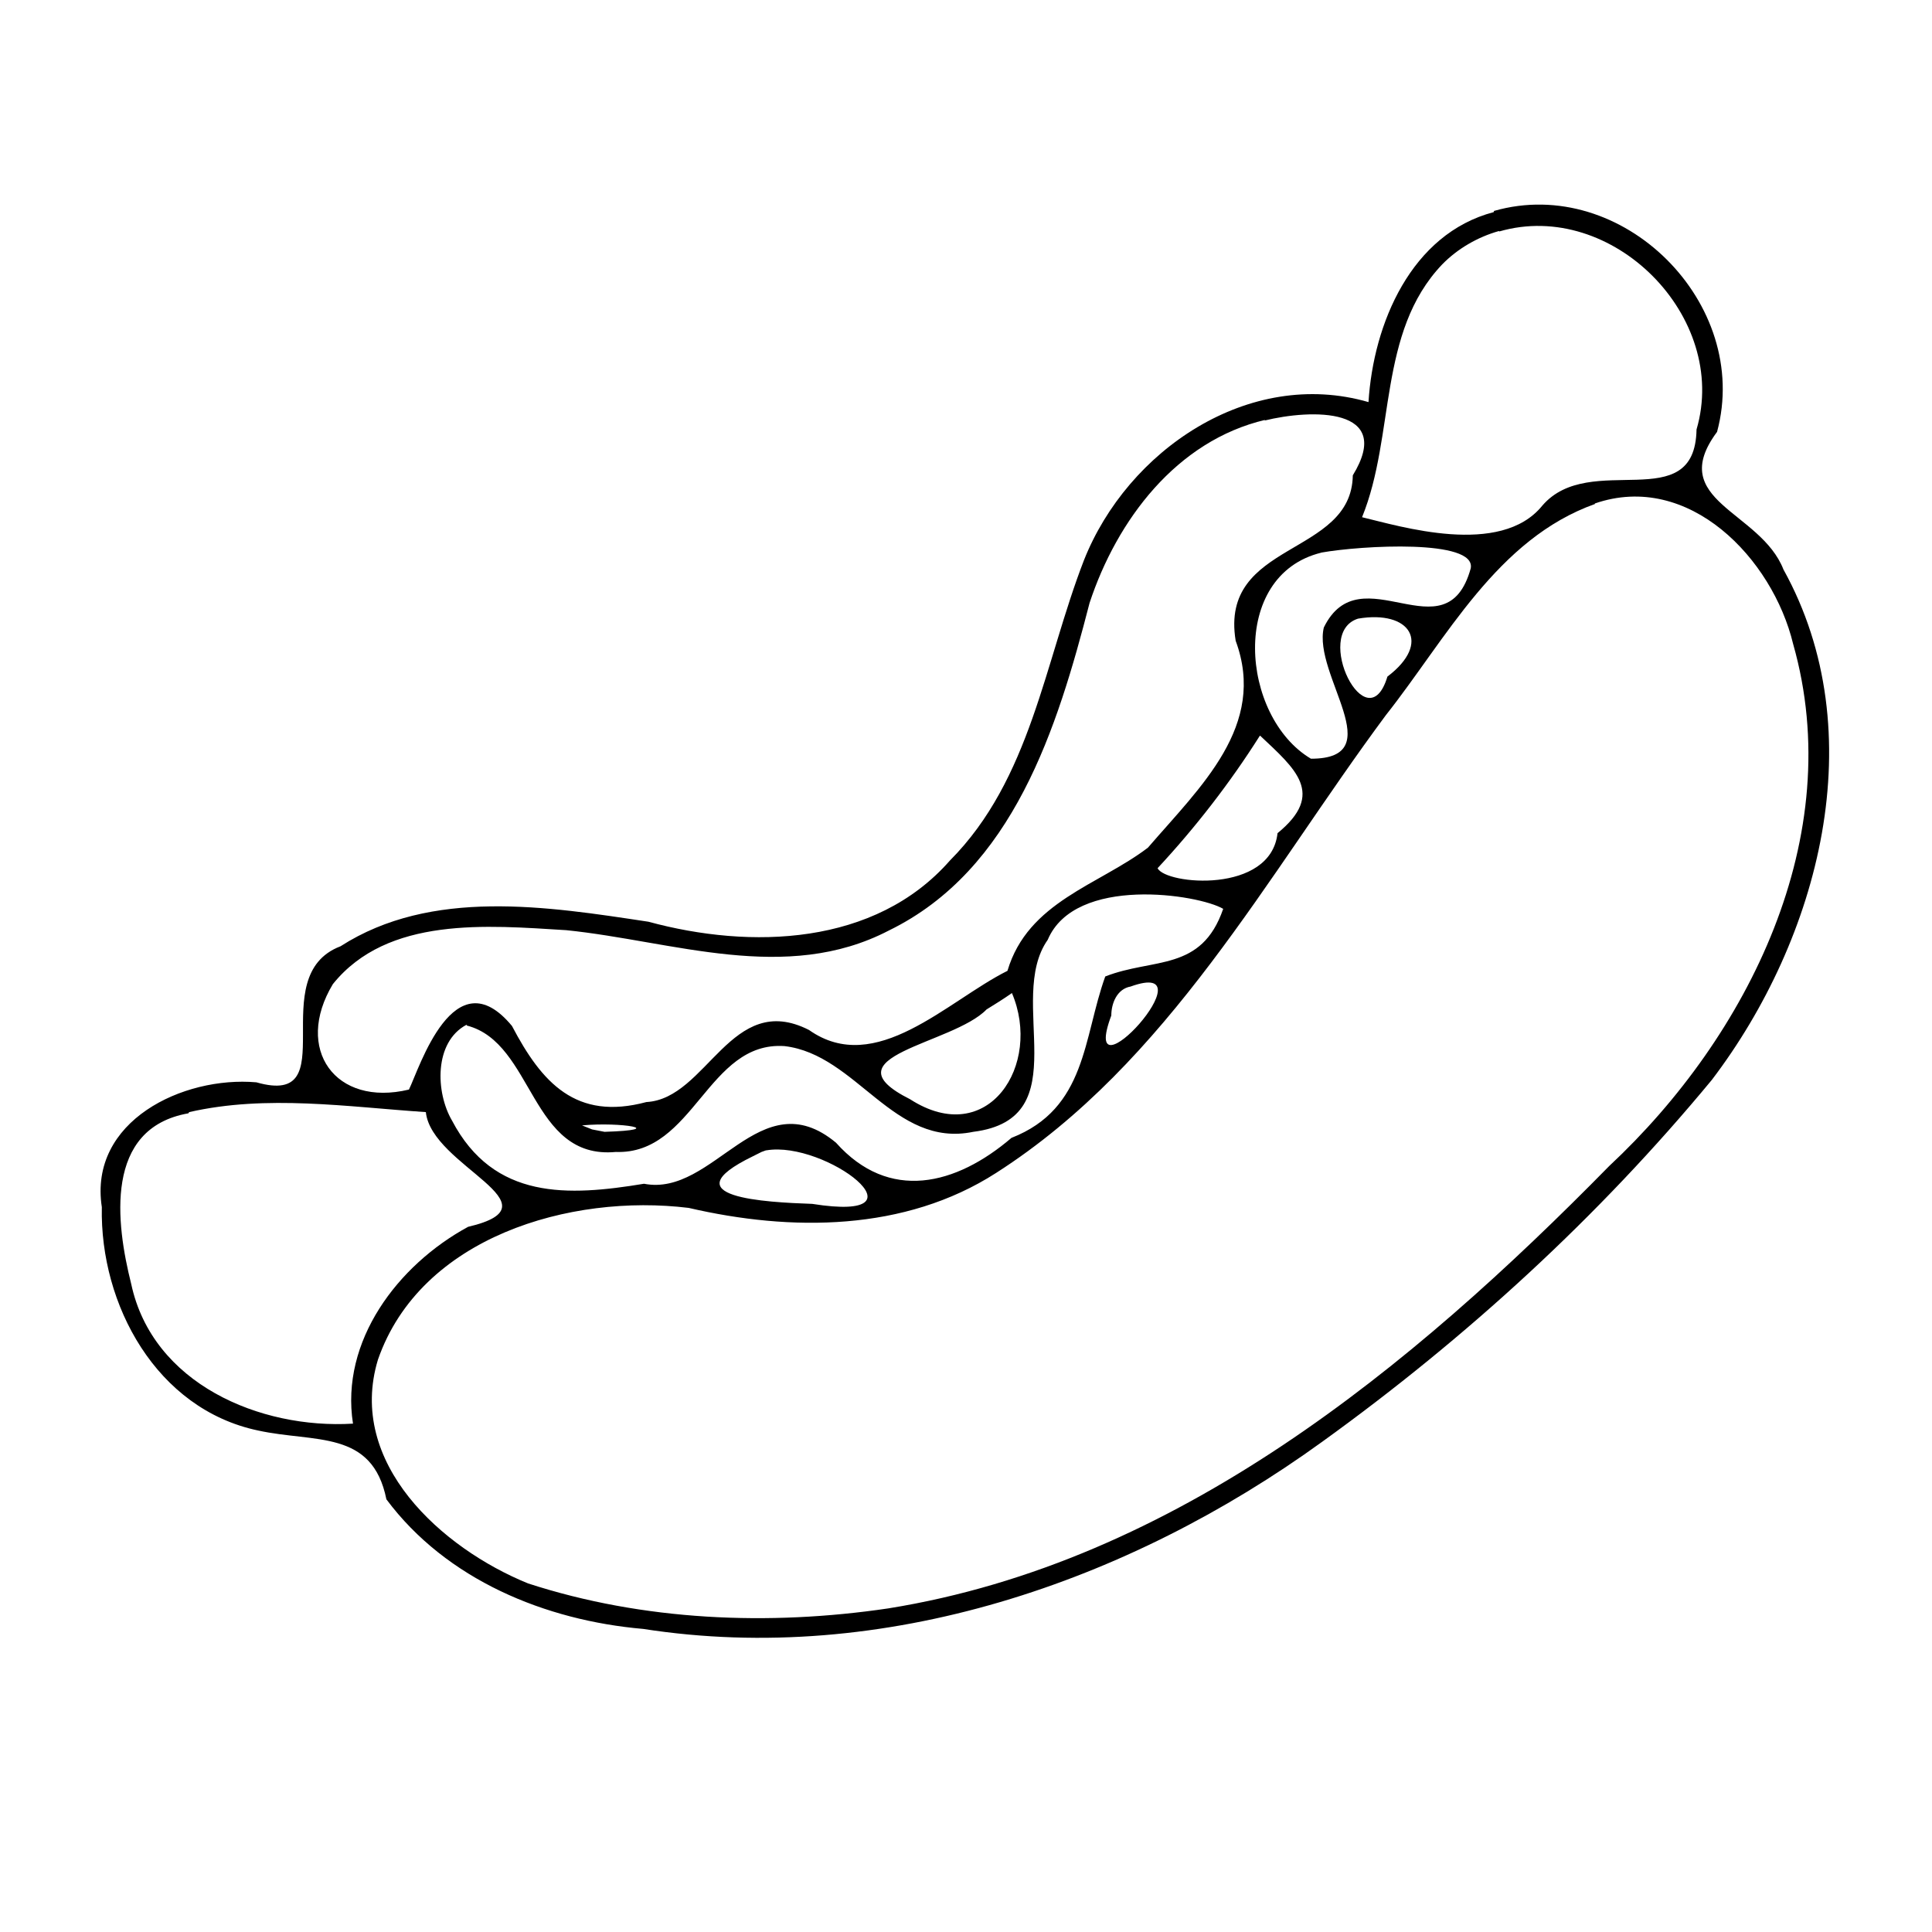 <?xml version="1.0" encoding="UTF-8" standalone="no"?>
<!-- Created with Inkscape (http://www.inkscape.org/) -->
<svg xmlns:dc="http://purl.org/dc/elements/1.1/" xmlns:cc="http://creativecommons.org/ns#" xmlns:rdf="http://www.w3.org/1999/02/22-rdf-syntax-ns#" xmlns:svg="http://www.w3.org/2000/svg" xmlns="http://www.w3.org/2000/svg" version="1.0" width="100%" height="100%" viewBox="0 0 48 48" id="svg2">
<defs id="defs27" />
<path d="m 37.11,5.27 c -2.05,0.54 -2.99,2.77 -3.11,4.72 -2.97,-0.86 -5.99,1.20 -7.07,3.93 -0.98,2.53 -1.32,5.44 -3.33,7.46 -1.86,2.12 -4.95,2.21 -7.49,1.52 -2.51,-0.38 -5.39,-0.84 -7.65,0.61 -1.94,0.74 0.15,4.02 -2.09,3.38 -1.82,-0.16 -4.17,0.96 -3.84,3.10 -0.05,2.43 1.36,5.02 3.88,5.55 1.41,0.31 2.84,-0.03 3.19,1.71 1.49,2.00 3.95,3.01 6.38,3.22 5.98,0.93 12.05,-1.16 16.87,-4.65 3.58,-2.58 6.87,-5.59 9.68,-8.99 2.67,-3.51 4.03,-8.62 1.78,-12.68 -0.57,-1.46 -2.93,-1.70 -1.65,-3.42 0.86,-3.19 -2.35,-6.40 -5.54,-5.49 z m 0.14,0.48 c 2.80,-0.81 5.72,2.12 4.90,4.92 -0.04,2.19 -2.64,0.51 -3.83,1.89 -1.04,1.29 -3.55,0.51 -4.48,0.29 0.83,-2.04 0.38,-4.59 1.99,-6.28 0.38,-0.39 0.88,-0.68 1.41,-0.83 z m -5.84,4.70 c 1.17,-0.29 3.24,-0.34 2.20,1.36 -0.03,2.03 -3.32,1.62 -2.91,4.11 0.78,2.11 -0.87,3.62 -2.18,5.14 -1.22,0.93 -2.98,1.34 -3.49,3.06 -1.50,0.75 -3.27,2.64 -4.93,1.47 -1.94,-0.99 -2.53,1.71 -4.04,1.79 -1.75,0.47 -2.60,-0.48 -3.34,-1.89 -1.44,-1.74 -2.30,1.05 -2.56,1.58 -1.83,0.44 -2.86,-1.01 -1.89,-2.62 1.36,-1.69 3.84,-1.46 5.80,-1.34 2.65,0.27 5.45,1.34 8.01,0.01 3.10,-1.51 4.19,-5.04 4.99,-8.14 0.68,-2.06 2.16,-4.03 4.37,-4.55 z m 1.41,3.28 c 1.01,-0.18 3.86,-0.34 3.72,0.39 -0.61,2.21 -2.74,-0.39 -3.65,1.47 -0.28,1.18 1.68,3.26 -0.32,3.26 -1.75,-1.04 -2.04,-4.56 0.26,-5.12 z m 6.80,-1.22 c 2.34,-0.81 4.42,1.37 4.93,3.49 1.36,4.78 -1.11,9.74 -4.57,12.97 -4.92,5.01 -10.76,9.84 -17.91,10.99 -2.97,0.44 -6.09,0.31 -8.95,-0.62 -2.14,-0.87 -4.51,-2.99 -3.73,-5.56 1.06,-3.05 4.78,-4.13 7.72,-3.77 2.54,0.59 5.37,0.59 7.64,-0.87 4.28,-2.74 6.72,-7.38 9.68,-11.37 1.51,-1.91 2.76,-4.38 5.20,-5.25 z m -5.88,2.86 c 1.29,-0.22 1.84,0.60 0.73,1.44 -0.50,1.66 -1.87,-1.08 -0.73,-1.44 z m -2.43,2.91 c 0.87,0.82 1.63,1.44 0.43,2.42 -0.17,1.52 -2.78,1.28 -2.98,0.87 0.94,-1.01 1.80,-2.12 2.54,-3.29 z m -19.71,7.20 c 1.67,0.43 1.57,3.34 3.70,3.14 1.94,0.07 2.28,-2.76 4.19,-2.63 1.80,0.21 2.71,2.54 4.69,2.13 2.63,-0.33 0.80,-3.28 1.85,-4.77 0.68,-1.61 3.75,-1.13 4.36,-0.77 -0.54,1.57 -1.73,1.21 -2.93,1.68 -0.55,1.52 -0.46,3.28 -2.33,4.01 -1.38,1.18 -3.04,1.60 -4.36,0.12 -1.89,-1.57 -3.03,1.36 -4.77,1.02 -1.88,0.31 -3.73,0.41 -4.77,-1.57 -0.41,-0.70 -0.45,-1.95 0.36,-2.38 z m -6.90,2.15 c 1.93,-0.44 3.93,-0.13 5.88,0.00 0.14,1.35 3.39,2.30 1.05,2.85 C 9.88,31.43 8.45,33.32 8.77,35.37 6.46,35.51 3.79,34.38 3.26,31.90 2.88,30.39 2.58,28.03 4.68,27.66 z m 20.44,-2.96 c 0.76,1.78 -0.59,3.89 -2.53,2.64 -2.13,-1.07 1.06,-1.36 1.90,-2.23 0.21,-0.13 0.42,-0.26 0.62,-0.40 z M 14.46,27.96 c 0.97,-0.09 2.17,0.11 0.56,0.16 l -0.31,-0.06 -0.25,-0.10 z m 13.63,-3.45 c 2.06,-0.74 -1.32,2.97 -0.48,0.72 -0.00,-0.30 0.14,-0.66 0.48,-0.72 z m -9.05,4.07 c 1.47,-0.25 4.16,1.81 1.14,1.33 -1.15,-0.04 -3.57,-0.16 -1.48,-1.18 l 0.22,-0.11 0.11,-0.04 z" />
</svg>
